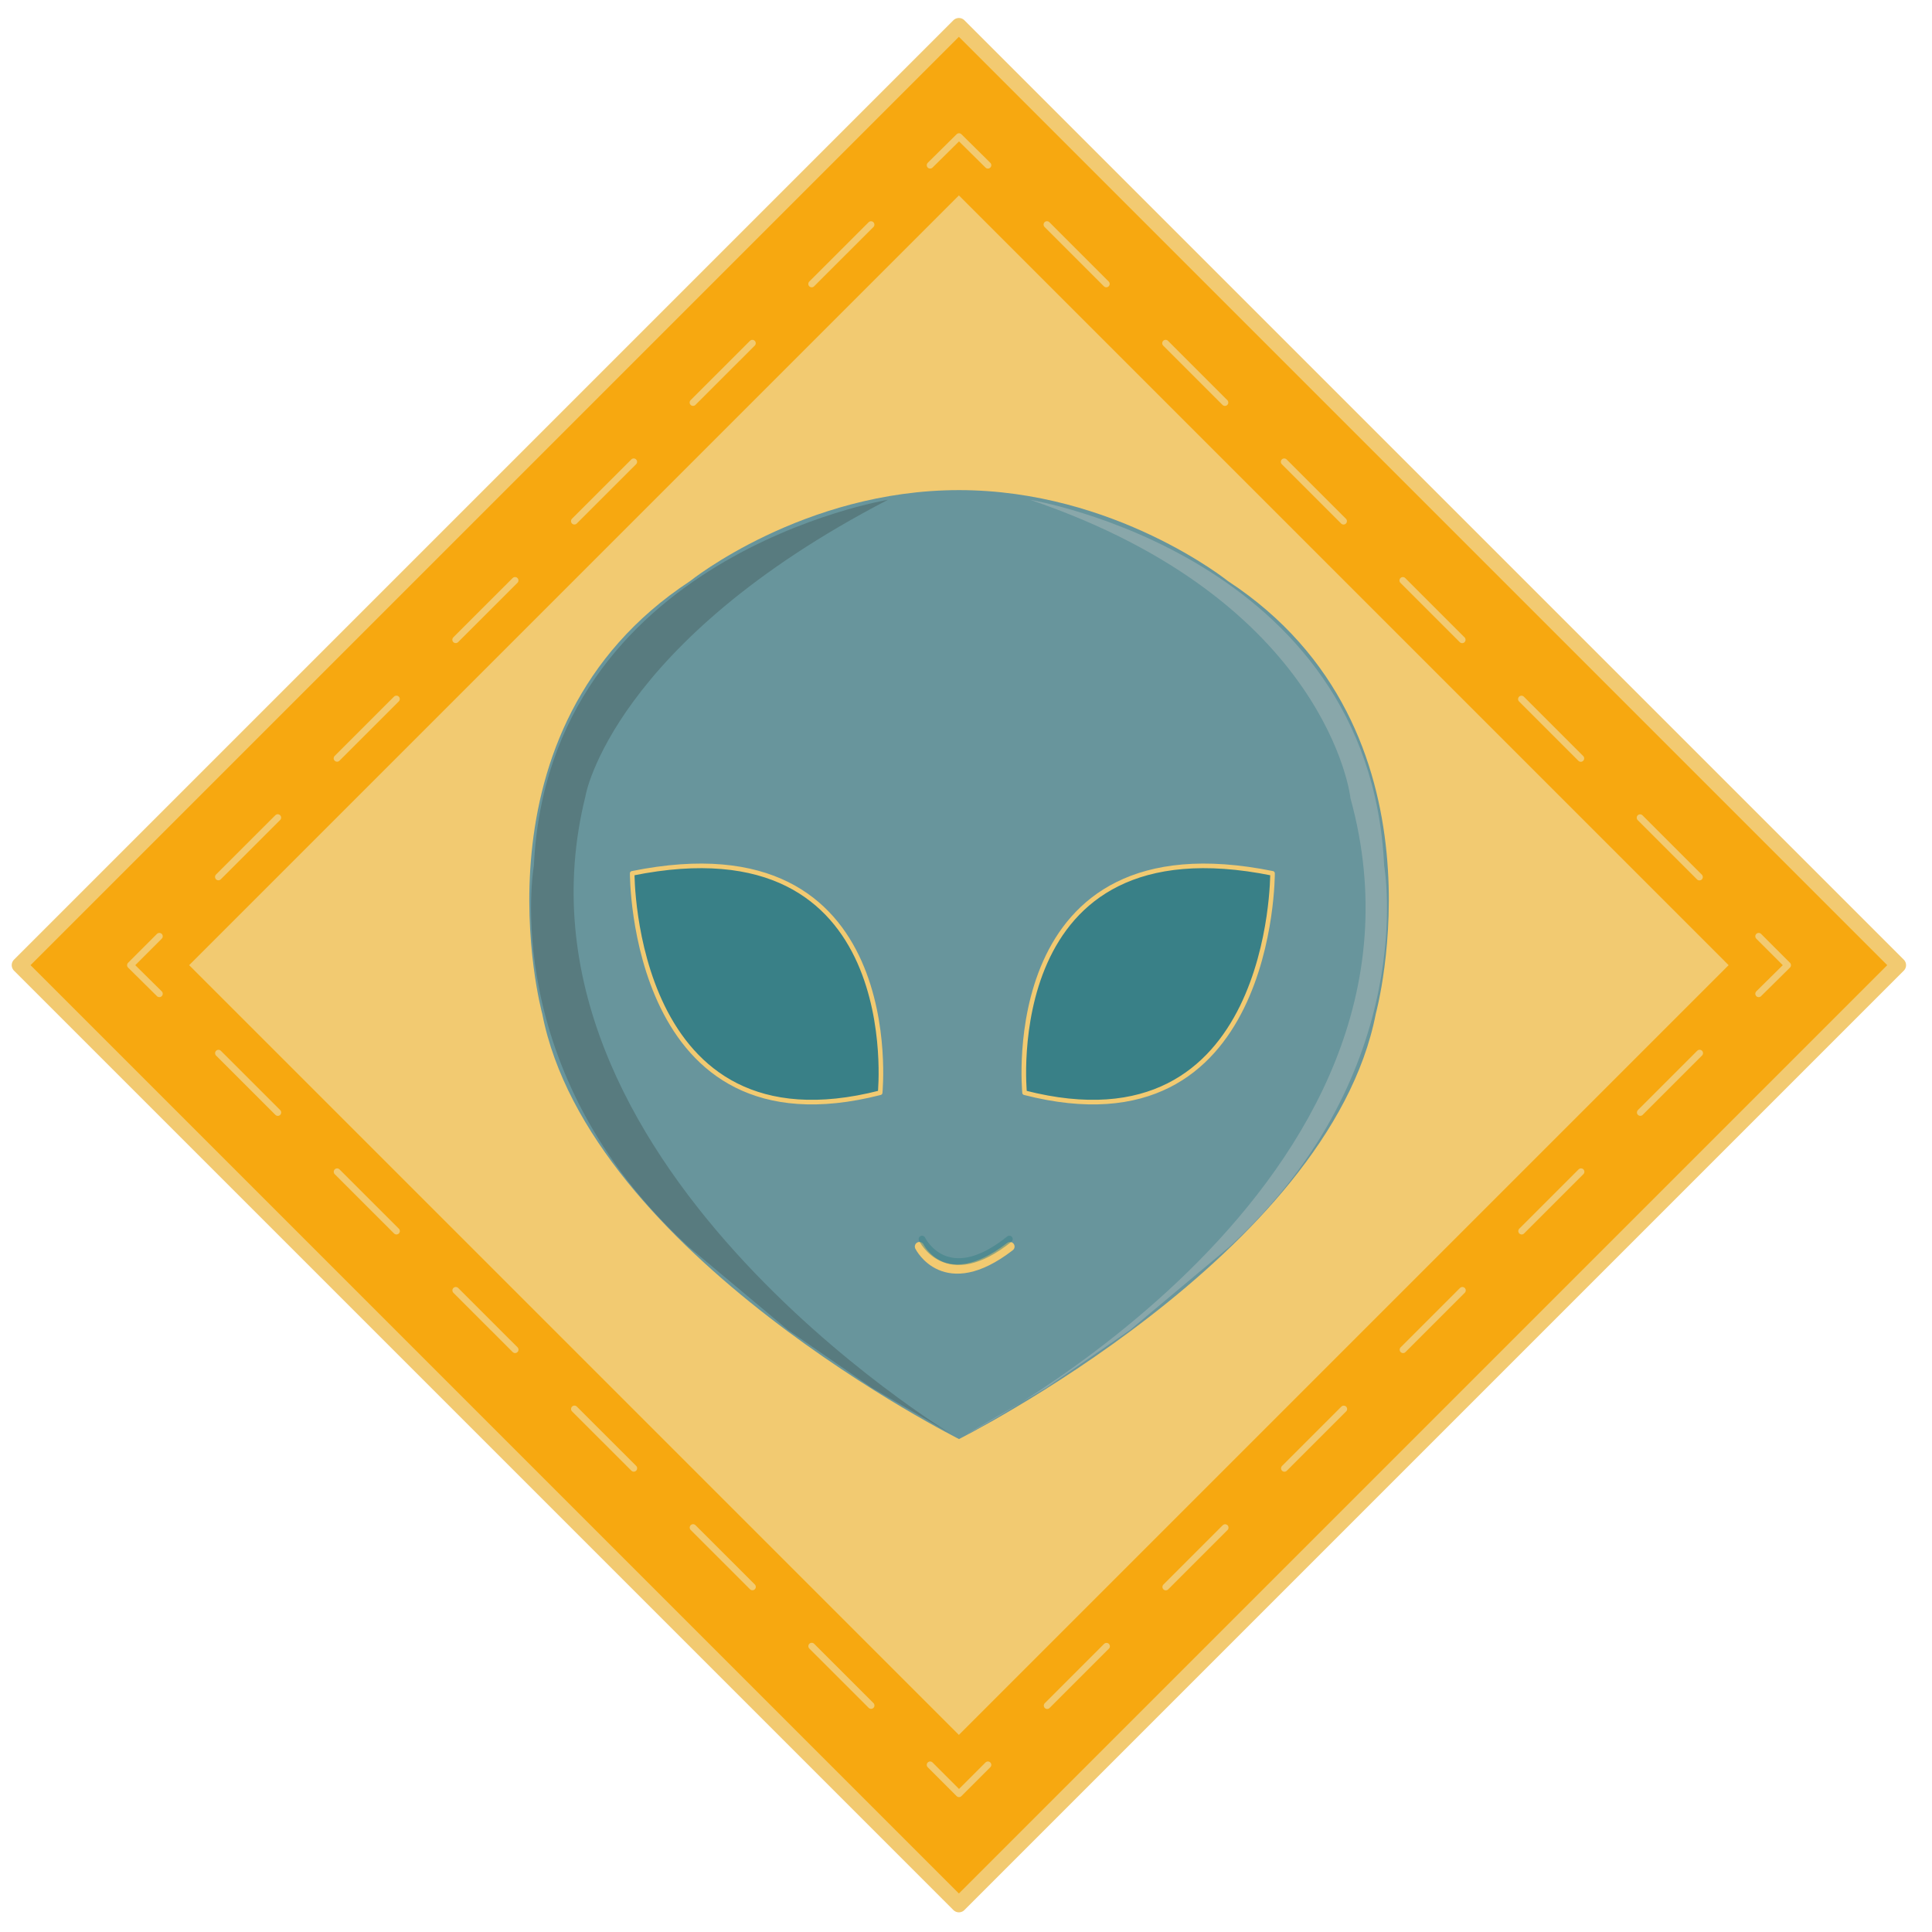 <?xml version="1.0" encoding="utf-8"?>
<!-- Generator: Adobe Illustrator 23.1.0, SVG Export Plug-In . SVG Version: 6.00 Build 0)  -->
<svg version="1.1" xmlns="http://www.w3.org/2000/svg" xmlns:xlink="http://www.w3.org/1999/xlink" x="0px" y="0px"
	 viewBox="0 0 595.3 595.3" enable-background="new 0 0 595.3 595.3" xml:space="preserve">
<g id="Capa_1">
</g>
<g id="Capa_2">
	
		<rect x="90.8" y="92.7" transform="matrix(0.707 -0.707 0.707 0.707 -123.72 296.047)" fill="#F7A810" stroke="#F2CA71" stroke-width="4.805" stroke-linecap="round" stroke-linejoin="round" width="409.4" height="409.4"/>
	<g>
		<g>
			<polyline fill="none" stroke="#F2CA71" stroke-width="2.087" stroke-linecap="round" stroke-linejoin="round" points="
				541.9,288.5 550.8,297.4 541.9,306.2 			"/>
			
				<line fill="none" stroke="#F2CA71" stroke-width="2.087" stroke-linecap="round" stroke-linejoin="round" stroke-dasharray="25.846,25.846" x1="523.7" y1="324.5" x2="313.5" y2="534.7"/>
			<polyline fill="none" stroke="#F2CA71" stroke-width="2.087" stroke-linecap="round" stroke-linejoin="round" points="
				304.4,543.8 295.5,552.7 286.6,543.8 			"/>
			
				<line fill="none" stroke="#F2CA71" stroke-width="2.087" stroke-linecap="round" stroke-linejoin="round" stroke-dasharray="25.846,25.846" x1="268.4" y1="525.5" x2="58.2" y2="315.4"/>
			<polyline fill="none" stroke="#F2CA71" stroke-width="2.087" stroke-linecap="round" stroke-linejoin="round" points="
				49.1,306.2 40.2,297.4 49.1,288.5 			"/>
			
				<line fill="none" stroke="#F2CA71" stroke-width="2.087" stroke-linecap="round" stroke-linejoin="round" stroke-dasharray="25.846,25.846" x1="67.3" y1="270.2" x2="277.5" y2="60.1"/>
			<polyline fill="none" stroke="#F2CA71" stroke-width="2.087" stroke-linecap="round" stroke-linejoin="round" points="
				286.6,50.9 295.5,42.1 304.4,50.9 			"/>
			
				<line fill="none" stroke="#F2CA71" stroke-width="2.087" stroke-linecap="round" stroke-linejoin="round" stroke-dasharray="25.846,25.846" x1="322.6" y1="69.2" x2="532.8" y2="279.4"/>
		</g>
	</g>
	
		<rect x="125.9" y="127.8" transform="matrix(0.707 -0.707 0.707 0.707 -123.72 296.047)" fill="#F2CA71" stroke="#F7A810" stroke-width="3.73" stroke-linecap="round" stroke-linejoin="round" width="339.2" height="339.2"/>
	<g>
		<path fill="#68959C" stroke="#F2CA71" stroke-width="2.834" stroke-linejoin="round" stroke-miterlimit="10" d="M295.5,445
			c0,0,115.2-57.4,129.8-132.3c0,0,24.3-88.6-46.1-134.8c0,0-35.2-28.3-83.7-28.3s-83.7,28.3-83.7,28.3
			c-70.3,46.2-46.1,134.8-46.1,134.8C180.3,387.7,295.5,445,295.5,445z"/>
		<path fill="#398087" stroke="#F2CA71" stroke-width="1.417" stroke-linejoin="round" stroke-miterlimit="10" d="M271.2,336.7
			c0,0,8.5-84.8-76.4-67.6C194.8,269.1,194.4,356.4,271.2,336.7z"/>
		<path fill="#398087" stroke="#F2CA71" stroke-width="1.417" stroke-linejoin="round" stroke-miterlimit="10" d="M315.7,336.7
			c0,0-8.5-84.8,76.4-67.6C392.1,269.1,392.5,356.4,315.7,336.7z"/>
		
			<path fill="none" stroke="#F2CA71" stroke-width="2.834" stroke-linecap="round" stroke-linejoin="round" stroke-miterlimit="10" d="
			M283.3,384.1c0,0,7.7,15.6,27.9,0"/>
		
			<path opacity="0.5" fill="none" stroke="#398087" stroke-width="2.088" stroke-linecap="round" stroke-linejoin="round" stroke-miterlimit="10" d="
			M284.1,381.8c0,0,7.5,15.6,26.9,0"/>
		<path fill="#587B7F" d="M273.6,154c0,0-104.6,17.2-109.1,112.8c0,0-11.3,63.1,47.6,117.3l30.7,25.7l25.8,17.8l24.9,14.5
			c0,0-141-84.8-113.1-196.8C180.3,245.2,188.9,197.9,273.6,154z"/>
		<path fill="#89A7AA" d="M317.4,154c0,0,104.6,17.2,109.1,112.8c0,0,11.3,63.1-47.6,117.3l-30.7,25.7l-25.8,17.8l-24.9,14.5
			c0,0,151.5-76.8,118.6-196.2C416.2,245.9,409.2,185.2,317.4,154z"/>
	</g>
</g>
</svg>
